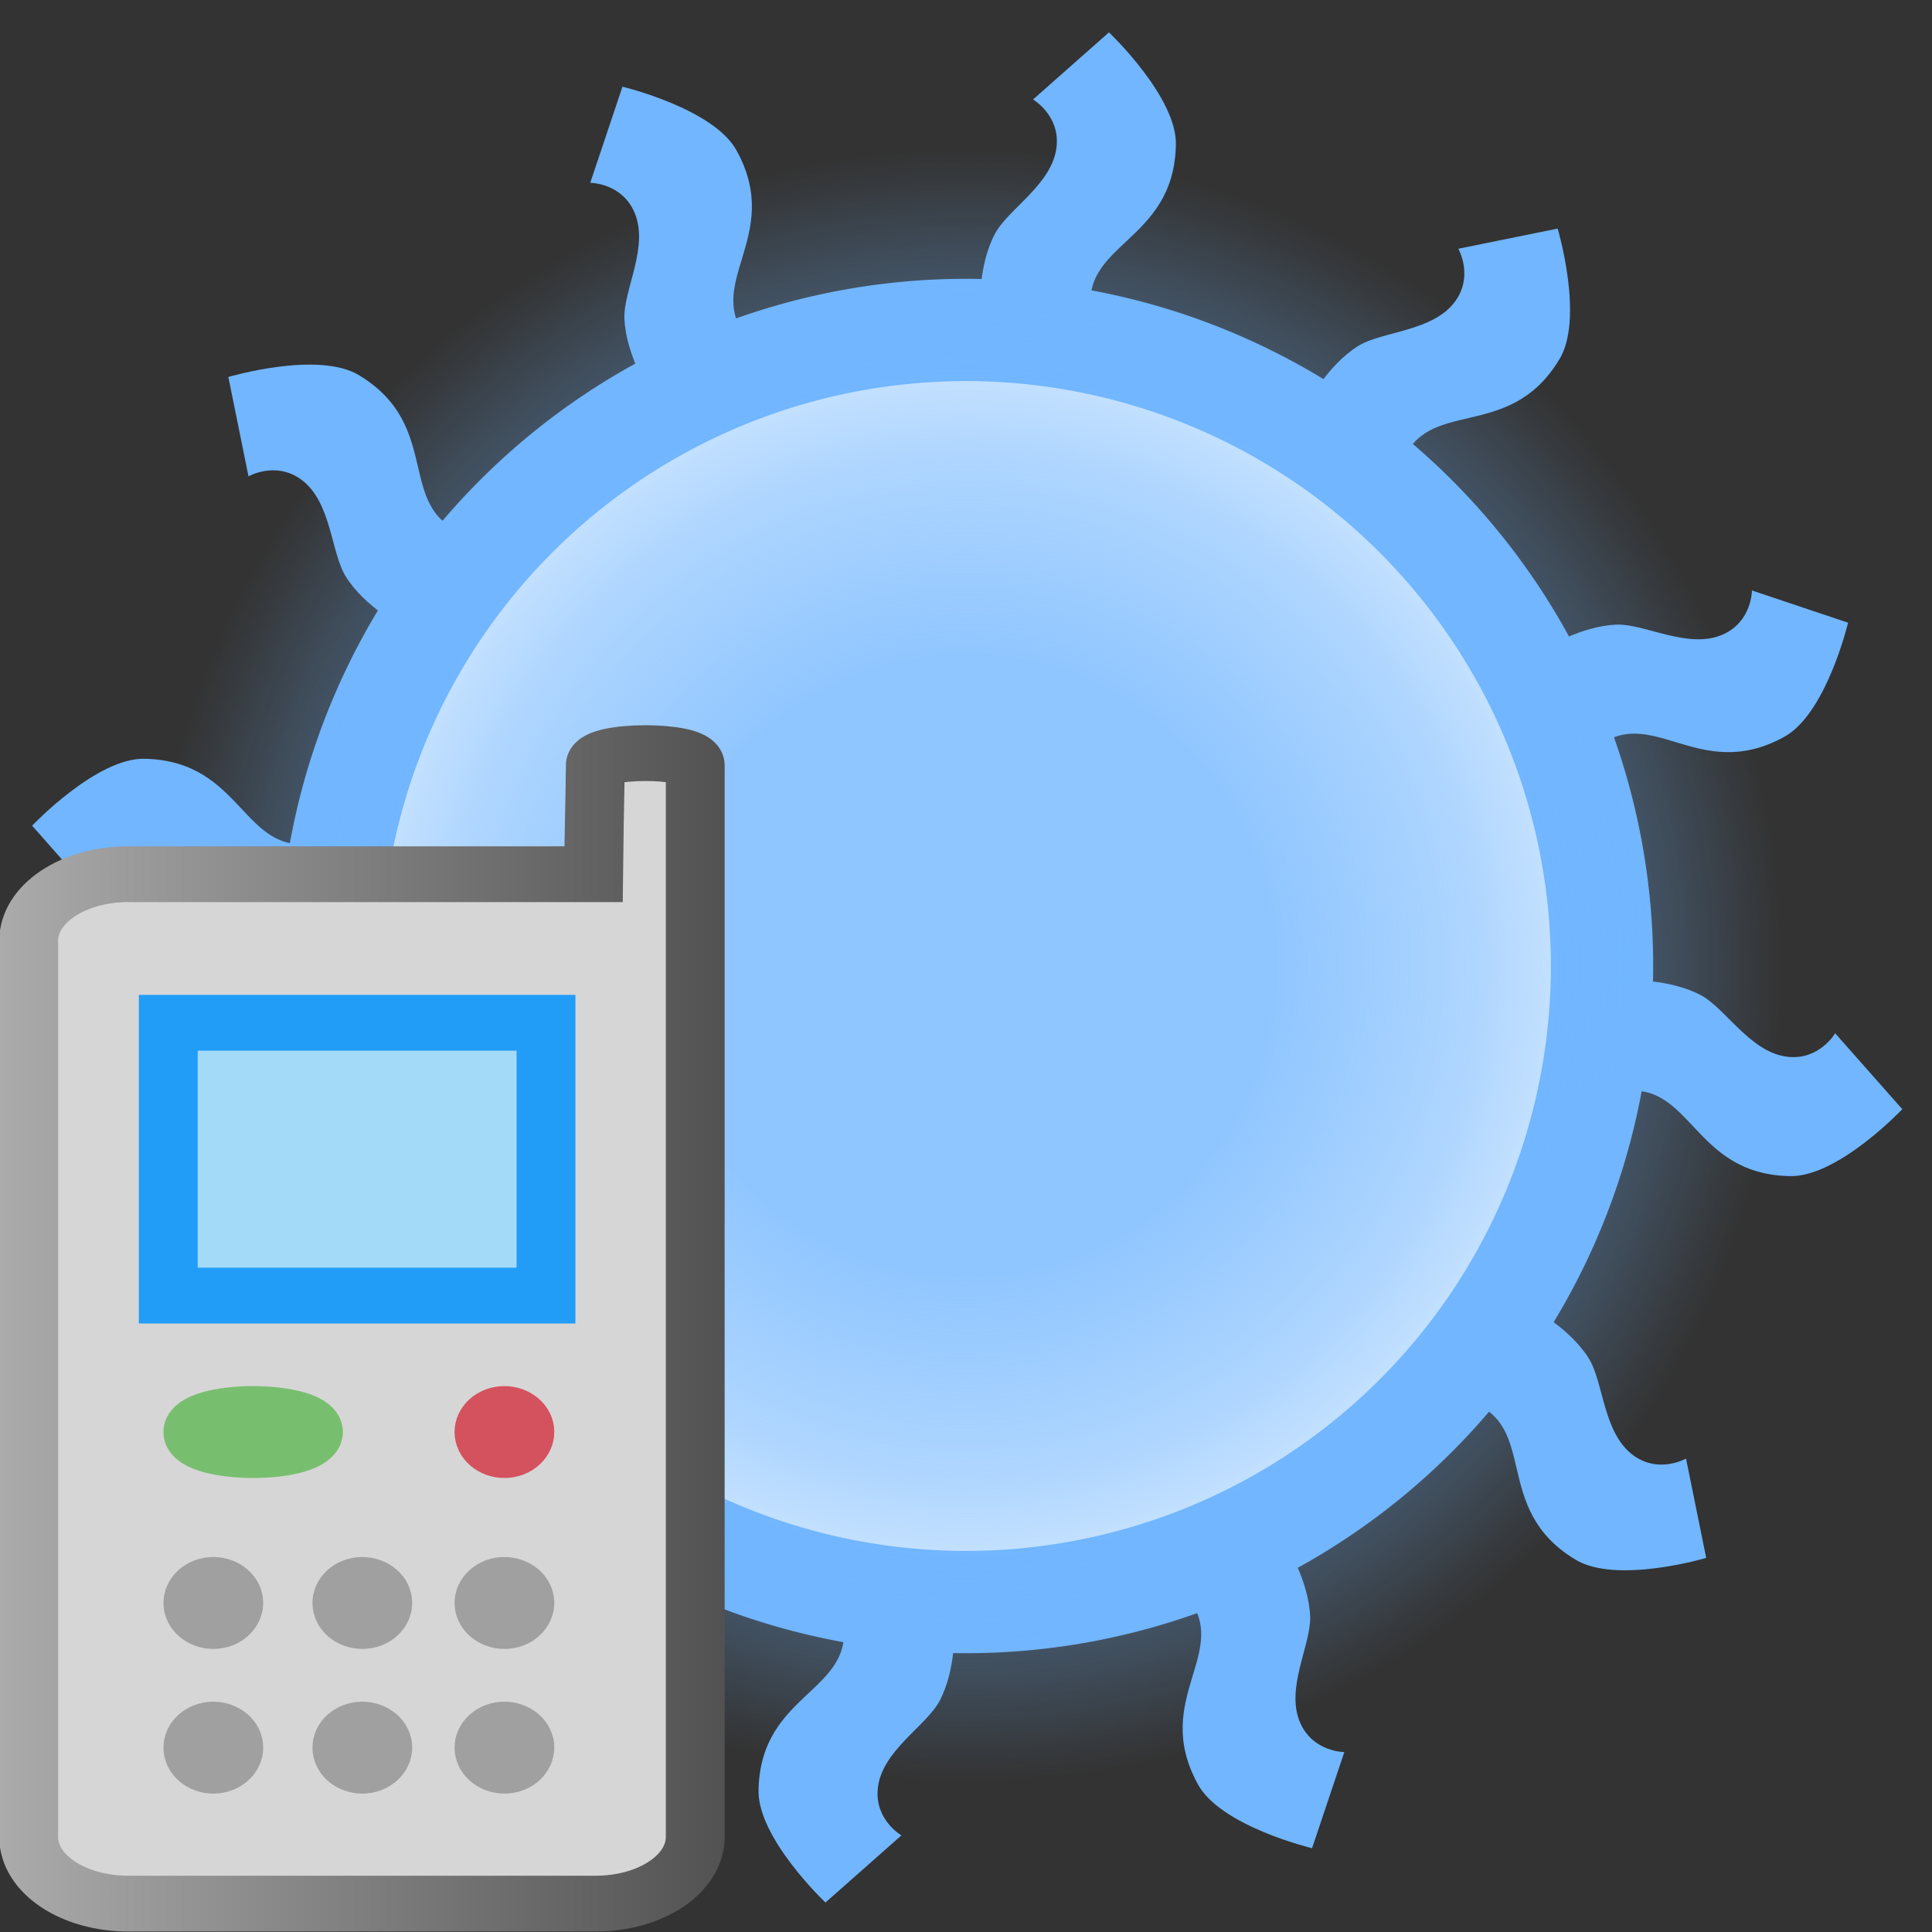 <?xml version="1.0" encoding="UTF-8" standalone="no"?>
<!-- Created with Inkscape (http://www.inkscape.org/) -->

<svg
   xmlns:svg="http://www.w3.org/2000/svg"
   xmlns="http://www.w3.org/2000/svg"
   xmlns:xlink="http://www.w3.org/1999/xlink"
   version="1.1"
   width="16"
   height="16"
   id="svg2910">
  <rect width="100%" height="100%" fill="#333333" stroke="none"/>
  <defs
     id="defs2912">
    <linearGradient
       id="linearGradient4243">
      <stop
         id="stop4245"
         style="stop-color:#71b6ff;stop-opacity:0.784"
         offset="0" />
      <stop
         id="stop4253"
         style="stop-color:#71b6ff;stop-opacity:0.784"
         offset="0.377" />
      <stop
         id="stop4251"
         style="stop-color:#71b6ff;stop-opacity:0.569"
         offset="0.623" />
      <stop
         id="stop4247"
         style="stop-color:#71b6ff;stop-opacity:0"
         offset="1" />
    </linearGradient>
    <radialGradient
       cx="2.368"
       cy="5.614"
       r="6.219"
       fx="2.368"
       fy="5.614"
       id="radialGradient3716"
       xlink:href="#linearGradient4243"
       gradientUnits="userSpaceOnUse" />
    <linearGradient
       x1="45.656"
       y1="13.524"
       x2="27.156"
       y2="13.524"
       id="linearGradient16913"
       xlink:href="#linearGradient3212"
       gradientUnits="userSpaceOnUse" />
    <linearGradient
       id="linearGradient3212">
      <stop
         id="stop3214"
         style="stop-color:#525252;stop-opacity:1"
         offset="0" />
      <stop
         id="stop3216"
         style="stop-color:#ababab;stop-opacity:1"
         offset="1" />
    </linearGradient>
  </defs>
  <g
     transform="translate(0,-1036.362)"
     id="layer1">
    <path
       d="m 8.586,5.614 a 6.219,6.219 0 1 1 -12.438,0 6.219,6.219 0 1 1 12.438,0 z"
       transform="matrix(0.847,0,0,0.847,5.995,1039.607)"
       id="path3194"
       style="fill:#ffffff;fill-opacity:1;stroke:#71b6ff;stroke-width:1px;stroke-linecap:butt;stroke-linejoin:miter;stroke-opacity:1" />
    <path
       d="m 8.586,5.614 a 6.219,6.219 0 1 1 -12.438,0 6.219,6.219 0 1 1 12.438,0 z"
       transform="matrix(1.088,0,0,1.088,5.424,1038.253)"
       id="path3194-3"
       style="fill:url(#radialGradient3716);fill-opacity:1;stroke:none" />
    <path
       d="m 3.326,1041.547 c 0,0 -0.305,-0.16 -0.461,-0.408 -0.126,-0.2 -0.118,-0.62 -0.37,-0.805 -0.213,-0.156 -0.437,-0.027 -0.437,-0.027 l -0.167,-0.823 c 0,0 0.751,-0.223 1.088,-0.011 0.693,0.422 0.292,1.104 0.869,1.306 -0.262,0.328 -0.521,0.768 -0.521,0.768 z"
       id="path3970"
       style="fill:#71b6ff;fill-opacity:1;stroke:none" />
    <path
       d="m 12.801,1041.731 c 0,0 0.291,-0.184 0.584,-0.196 0.236,-0.01 0.596,0.208 0.882,0.082 0.242,-0.106 0.242,-0.365 0.242,-0.365 l 0.796,0.267 c 0,0 -0.182,0.762 -0.534,0.948 -0.712,0.389 -1.102,-0.299 -1.566,0.1 -0.153,-0.391 -0.404,-0.835 -0.404,-0.835 z"
       id="path3970-6"
       style="fill:#71b6ff;fill-opacity:1;stroke:none" />
    <path
       d="m 10.837,1039.69 c 0,0 0.16,-0.305 0.408,-0.461 0.2,-0.126 0.62,-0.118 0.805,-0.37 0.156,-0.213 0.027,-0.437 0.027,-0.437 l 0.823,-0.167 c 0,0 0.223,0.751 0.011,1.088 -0.422,0.693 -1.104,0.292 -1.306,0.869 -0.328,-0.262 -0.768,-0.521 -0.768,-0.521 z"
       id="path3970-8"
       style="fill:#71b6ff;fill-opacity:1;stroke:none" />
    <path
       d="m 8.116,1038.904 c 0,0 -0.014,-0.344 0.122,-0.603 0.11,-0.209 0.478,-0.412 0.512,-0.723 0.029,-0.262 -0.195,-0.392 -0.195,-0.392 l 0.629,-0.556 c 0,0 0.569,0.539 0.554,0.937 -0.019,0.812 -0.81,0.805 -0.697,1.406 -0.415,-0.063 -0.926,-0.067 -0.926,-0.067 z"
       id="path3970-87"
       style="fill:#71b6ff;fill-opacity:1;stroke:none" />
    <path
       d="m 5.367,1039.584 c 0,0 -0.184,-0.291 -0.196,-0.584 -0.009,-0.236 0.208,-0.596 0.082,-0.882 -0.106,-0.242 -0.365,-0.242 -0.365,-0.242 l 0.267,-0.796 c 0,0 0.762,0.182 0.948,0.534 0.389,0.712 -0.299,1.102 0.099,1.566 -0.391,0.153 -0.835,0.404 -0.835,0.404 z"
       id="path3970-0"
       style="fill:#71b6ff;fill-opacity:1;stroke:none" />
    <path
       d="m 13.48,1044.48 c 0,0 0.344,-0.014 0.603,0.122 0.209,0.11 0.412,0.478 0.723,0.512 0.262,0.029 0.392,-0.195 0.392,-0.195 l 0.556,0.629 c 0,0 -0.539,0.569 -0.937,0.554 -0.812,-0.019 -0.805,-0.81 -1.406,-0.697 0.063,-0.415 0.067,-0.926 0.067,-0.926 z"
       id="path3970-3"
       style="fill:#71b6ff;fill-opacity:1;stroke:none" />
    <path
       d="m 2.54,1044.268 c 0,0 -0.344,0.014 -0.603,-0.122 -0.209,-0.11 -0.412,-0.478 -0.723,-0.512 -0.262,-0.029 -0.392,0.195 -0.392,0.195 l -0.556,-0.629 c 0,0 0.539,-0.569 0.937,-0.554 0.812,0.019 0.805,0.81 1.406,0.697 -0.063,0.415 -0.067,0.926 -0.067,0.926 z"
       id="path3970-3-3"
       style="fill:#71b6ff;fill-opacity:1;stroke:none" />
    <path
       d="m 3.22,1047.017 c 0,0 -0.291,0.184 -0.584,0.196 -0.236,0.01 -0.596,-0.208 -0.882,-0.082 -0.242,0.106 -0.242,0.365 -0.242,0.365 l -0.796,-0.267 c 0,0 0.182,-0.762 0.534,-0.948 0.712,-0.389 1.102,0.299 1.566,-0.1 0.153,0.391 0.404,0.835 0.404,0.835 z"
       id="path3970-3-2"
       style="fill:#71b6ff;fill-opacity:1;stroke:none" />
    <path
       d="m 5.183,1049.058 c 0,0 -0.16,0.305 -0.408,0.461 -0.2,0.126 -0.62,0.118 -0.805,0.37 -0.156,0.213 -0.027,0.437 -0.027,0.437 l -0.823,0.167 c 0,0 -0.223,-0.751 -0.011,-1.088 0.422,-0.693 1.104,-0.292 1.306,-0.869 0.328,0.262 0.768,0.521 0.768,0.521 z"
       id="path3970-3-4"
       style="fill:#71b6ff;fill-opacity:1;stroke:none" />
    <path
       d="m 7.904,1049.844 c 0,0 0.014,0.344 -0.122,0.603 -0.11,0.209 -0.478,0.412 -0.512,0.723 -0.029,0.263 0.195,0.392 0.195,0.392 l -0.629,0.556 c 0,0 -0.569,-0.539 -0.554,-0.937 0.019,-0.811 0.81,-0.805 0.697,-1.406 0.415,0.063 0.926,0.067 0.926,0.067 z"
       id="path3970-3-5"
       style="fill:#71b6ff;fill-opacity:1;stroke:none" />
    <path
       d="m 10.654,1049.164 c 0,0 0.184,0.291 0.196,0.584 0.009,0.236 -0.208,0.596 -0.082,0.882 0.106,0.242 0.365,0.242 0.365,0.242 l -0.267,0.796 c 0,0 -0.762,-0.182 -0.948,-0.534 -0.389,-0.712 0.299,-1.102 -0.099,-1.566 0.391,-0.153 0.835,-0.404 0.835,-0.404 z"
       id="path3970-3-20"
       style="fill:#71b6ff;fill-opacity:1;stroke:none" />
    <path
       d="m 12.695,1047.201 c 0,0 0.305,0.16 0.461,0.408 0.126,0.2 0.118,0.62 0.37,0.805 0.213,0.156 0.437,0.027 0.437,0.027 l 0.167,0.823 c 0,0 -0.751,0.223 -1.088,0.011 -0.693,-0.422 -0.292,-1.104 -0.869,-1.306 0.262,-0.328 0.521,-0.768 0.521,-0.768 z"
       id="path3970-3-36"
       style="fill:#71b6ff;fill-opacity:1;stroke:none" />
  </g>
  <g
     transform="matrix(0.33,0,0,0.313,-2.341,5.964)"
     id="g16826">
    <g
       transform="matrix(0.984,0,0,0.984,-19.646,0.176)"
       id="g7117">
      <path
         d="m 30.444,3.964 11.863,0 c 0,-0.139 0.05,-2.501 0.05,-2.931 0,-0.43 2.549,-0.437 2.549,0 0,0.415 0,28.819 0,28.819 0,0.992 -1.132,1.791 -2.538,1.791 l -11.924,0 c -1.406,0 -2.538,-0.799 -2.538,-1.791 l 0,-24.098 c 0,-0.992 1.132,-1.791 2.538,-1.791 z"
         id="rect2236"
         style="fill:#d6d6d6;fill-opacity:1;fill-rule:nonzero;stroke:url(#linearGradient16913);stroke-width:1.5;stroke-linecap:butt;stroke-linejoin:miter;stroke-miterlimit:4;stroke-opacity:1;stroke-dashoffset:0" />
      <rect
         width="9.634"
         height="7.336"
         rx="2.538"
         ry="0"
         x="31.466"
         y="7.958"
         id="rect3220"
         style="fill:#a2daf7;fill-opacity:1;fill-rule:nonzero;stroke:#219df7;stroke-width:1.5;stroke-linecap:butt;stroke-linejoin:miter;stroke-miterlimit:4;stroke-opacity:1;stroke-dasharray:none;stroke-dashoffset:0" />
      <path
         d="m 40.662,18.77 c 0.112,0.324 -0.081,0.681 -0.426,0.783 -0.345,0.102 -0.713,-0.079 -0.821,-0.405 -0.108,-0.326 0.084,-0.673 0.429,-0.775 0.339,-0.101 0.708,0.078 0.818,0.398 z"
         id="path4191"
         style="fill:#d4525e;fill-opacity:1;fill-rule:nonzero;stroke:#d4525e;stroke-width:1.235;stroke-linecap:butt;stroke-linejoin:miter;stroke-miterlimit:4;stroke-opacity:1;stroke-dashoffset:0" />
      <path
         d="m 35.055,18.825 c 0.257,0.233 -0.186,0.489 -0.975,0.562 -0.789,0.073 -1.63,-0.057 -1.877,-0.291 -0.247,-0.234 0.192,-0.484 0.981,-0.557 0.776,-0.072 1.618,0.056 1.871,0.286 z"
         id="path5163"
         style="fill:#78be6f;fill-opacity:1;fill-rule:nonzero;stroke:#78be6f;stroke-width:1.583;stroke-linecap:butt;stroke-linejoin:miter;stroke-miterlimit:4;stroke-opacity:1;stroke-dashoffset:0" />
      <path
         d="m 40.662,23.366 c 0.112,0.324 -0.081,0.681 -0.426,0.783 -0.345,0.102 -0.713,-0.079 -0.821,-0.405 -0.108,-0.326 0.084,-0.673 0.429,-0.775 0.339,-0.101 0.708,0.078 0.818,0.398 z"
         id="path6134"
         style="fill:#a0a0a0;fill-opacity:1;fill-rule:nonzero;stroke:#a0a0a0;stroke-width:1.235;stroke-linecap:butt;stroke-linejoin:miter;stroke-miterlimit:4;stroke-opacity:1;stroke-dashoffset:0" />
      <path
         d="m 37.038,23.366 c 0.112,0.324 -0.081,0.681 -0.426,0.783 -0.345,0.102 -0.713,-0.079 -0.821,-0.405 -0.108,-0.326 0.084,-0.673 0.429,-0.775 0.339,-0.101 0.708,0.078 0.818,0.398 z"
         id="path7107"
         style="fill:#a0a0a0;fill-opacity:1;fill-rule:nonzero;stroke:#a0a0a0;stroke-width:1.235;stroke-linecap:butt;stroke-linejoin:miter;stroke-miterlimit:4;stroke-opacity:1;stroke-dashoffset:0" />
      <path
         d="m 33.238,23.366 c 0.112,0.324 -0.081,0.681 -0.426,0.783 -0.345,0.102 -0.713,-0.079 -0.821,-0.405 -0.108,-0.326 0.084,-0.673 0.429,-0.775 0.339,-0.101 0.708,0.078 0.818,0.398 z"
         id="path7109"
         style="fill:#a0a0a0;fill-opacity:1;fill-rule:nonzero;stroke:#a0a0a0;stroke-width:1.235;stroke-linecap:butt;stroke-linejoin:miter;stroke-miterlimit:4;stroke-opacity:1;stroke-dashoffset:0" />
      <path
         d="m 40.662,27.256 c 0.112,0.324 -0.081,0.681 -0.426,0.783 -0.345,0.102 -0.713,-0.079 -0.821,-0.405 -0.108,-0.326 0.084,-0.673 0.429,-0.775 0.339,-0.101 0.708,0.078 0.818,0.398 z"
         id="path7111"
         style="fill:#a0a0a0;fill-opacity:1;fill-rule:nonzero;stroke:#a0a0a0;stroke-width:1.235;stroke-linecap:butt;stroke-linejoin:miter;stroke-miterlimit:4;stroke-opacity:1;stroke-dashoffset:0" />
      <path
         d="m 37.038,27.256 c 0.112,0.324 -0.081,0.681 -0.426,0.783 -0.345,0.102 -0.713,-0.079 -0.821,-0.405 -0.108,-0.326 0.084,-0.673 0.429,-0.775 0.339,-0.101 0.708,0.078 0.818,0.398 z"
         id="path7113"
         style="fill:#a0a0a0;fill-opacity:1;fill-rule:nonzero;stroke:#a0a0a0;stroke-width:1.235;stroke-linecap:butt;stroke-linejoin:miter;stroke-miterlimit:4;stroke-opacity:1;stroke-dashoffset:0" />
      <path
         d="m 33.238,27.256 c 0.112,0.324 -0.081,0.681 -0.426,0.783 -0.345,0.102 -0.713,-0.079 -0.821,-0.405 -0.108,-0.326 0.084,-0.673 0.429,-0.775 0.339,-0.101 0.708,0.078 0.818,0.398 z"
         id="path7115"
         style="fill:#a0a0a0;fill-opacity:1;fill-rule:nonzero;stroke:#a0a0a0;stroke-width:1.235;stroke-linecap:butt;stroke-linejoin:miter;stroke-miterlimit:4;stroke-opacity:1;stroke-dashoffset:0" />
    </g>
  </g>
</svg>
